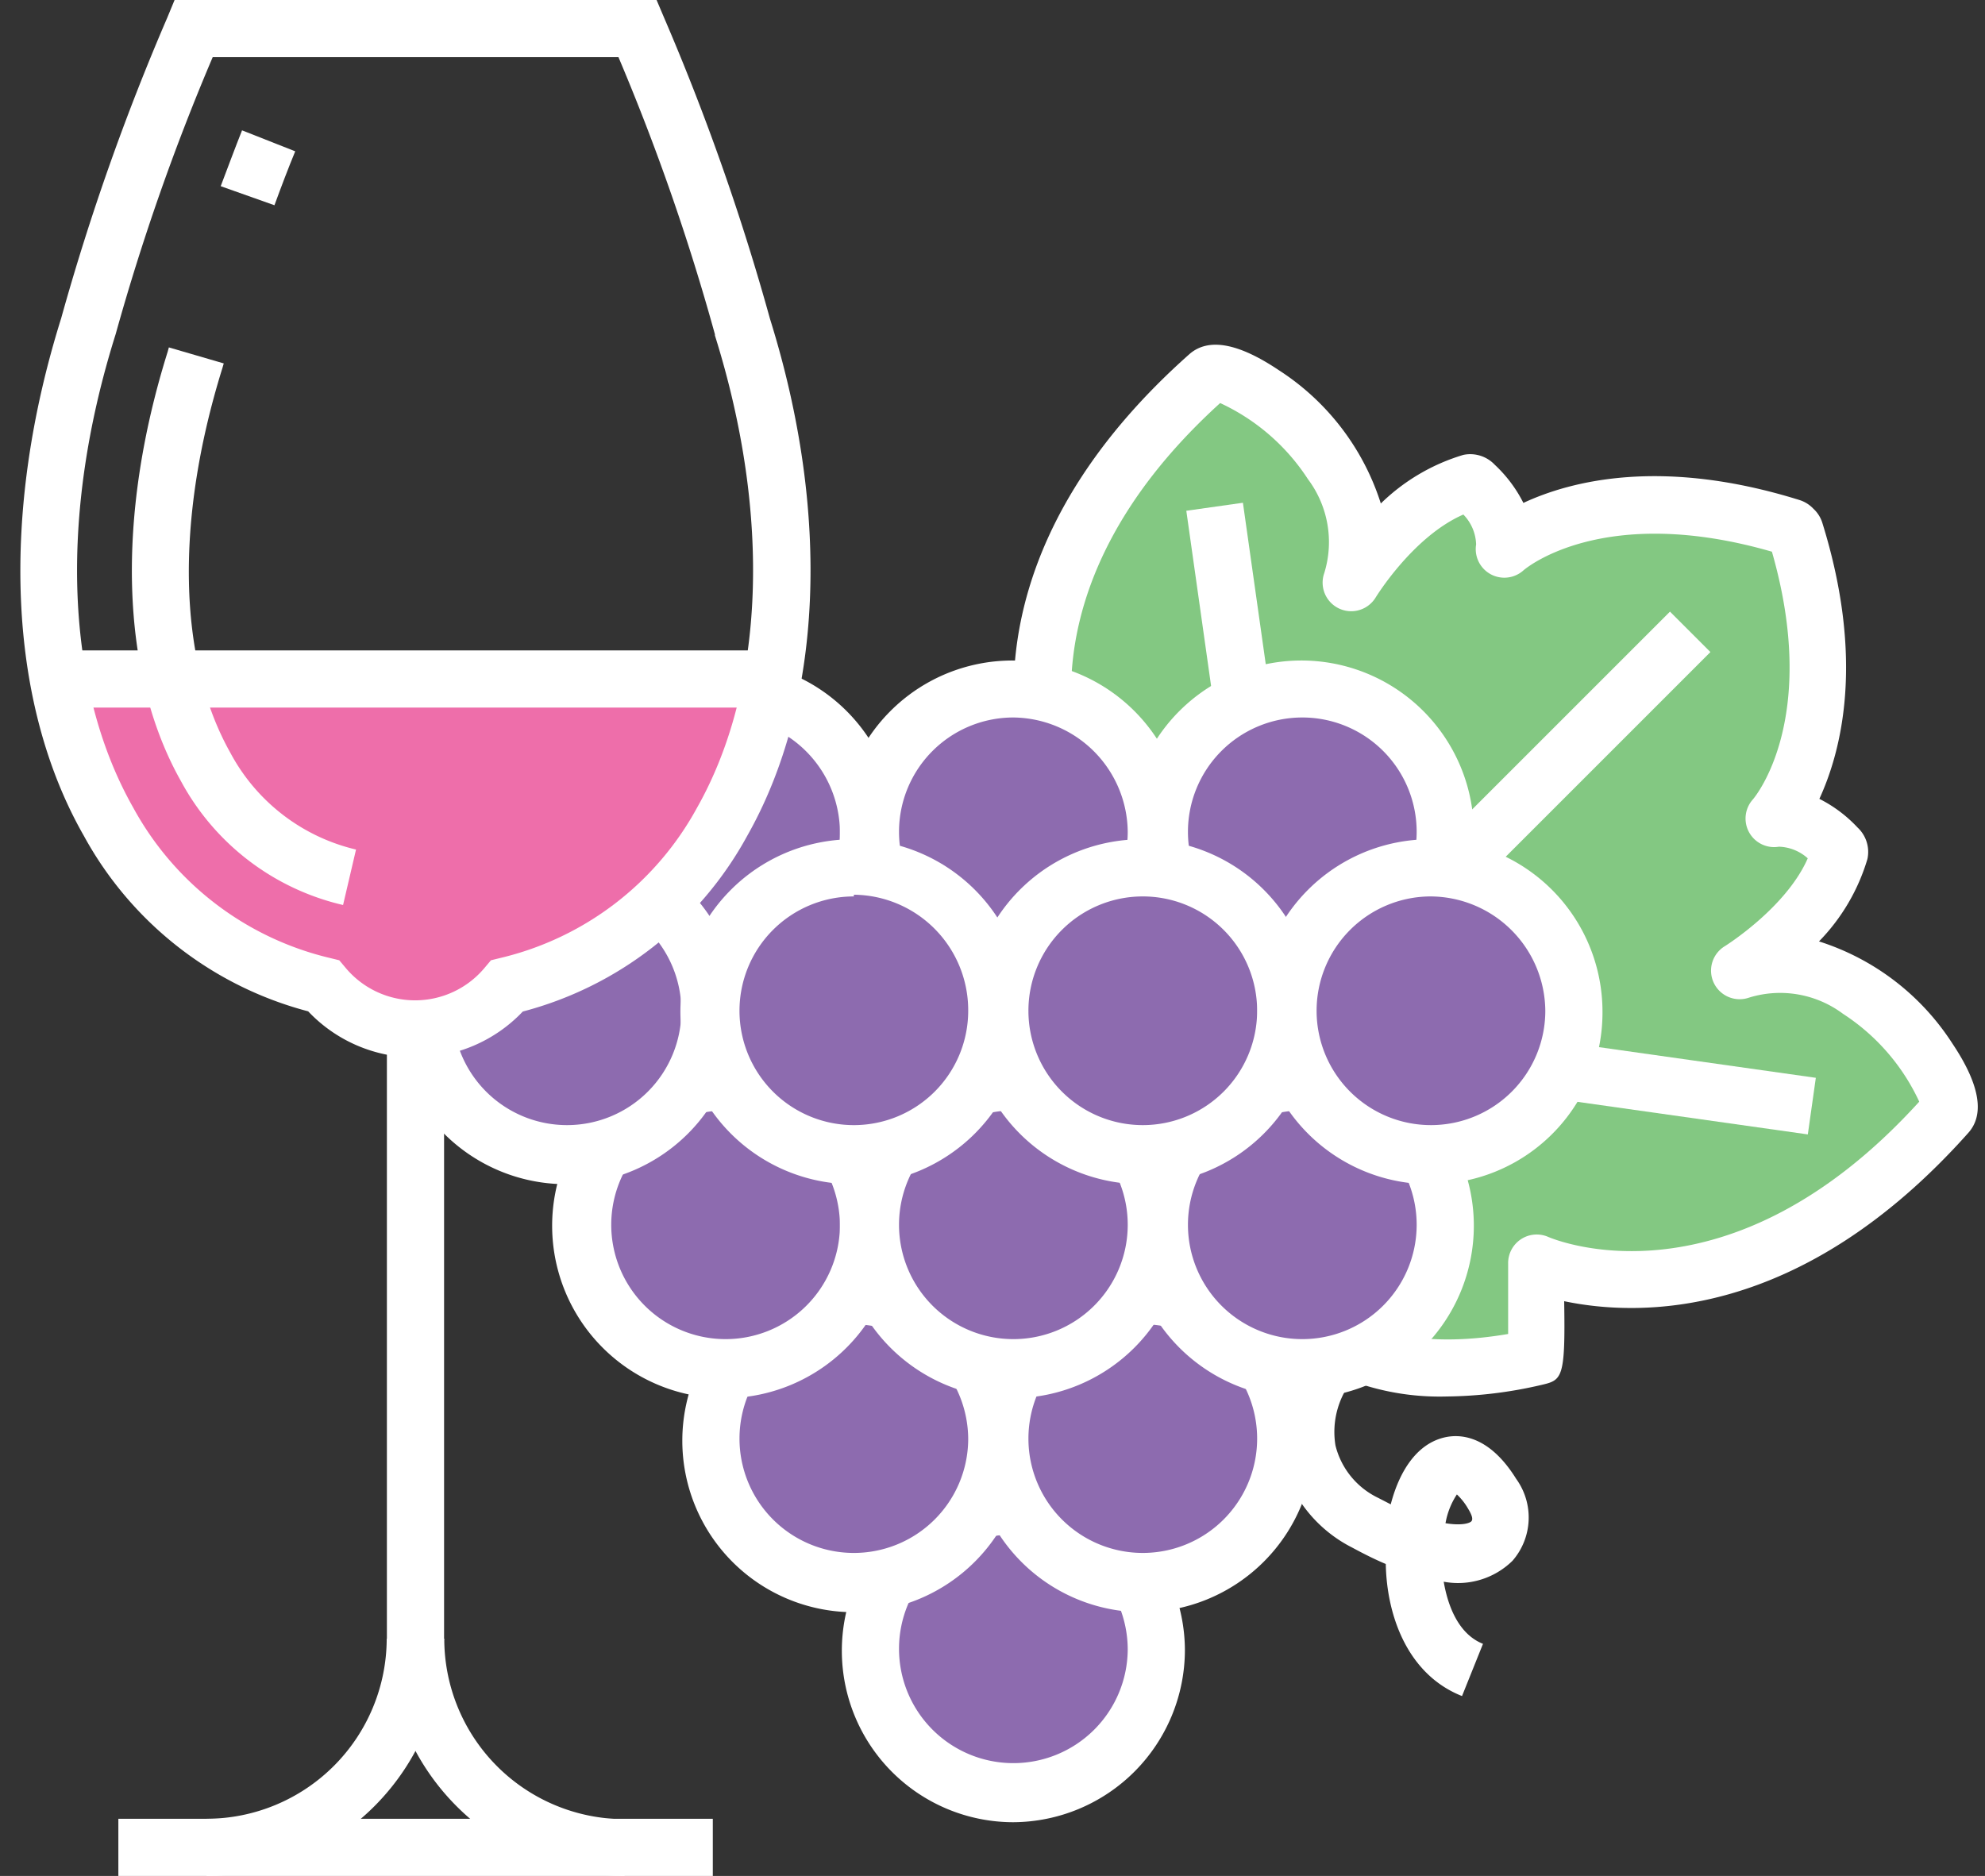 <svg xmlns="http://www.w3.org/2000/svg" viewBox="-1.07 0 104.15 98.44"><rect x="-1.07" y="0" width="104.15" height="98.44" fill="#333333" stroke="none"/><title>Depositphotos_75478329_10</title><g data-name="Layer 2"><g data-name="Layer 1"><g data-name="Layer 2"><g data-name="Layer 4"><path d="M75.64 89c-2.86-1.13-3.95-4.22-4-6.93-.55-.23-1.13-.52-1.76-.86a7.15 7.15 0 0 1-3.74-4.76 7.34 7.34 0 0 1 1.54-6L70 72.28a4.4 4.4 0 0 0-1 3.57 4.16 4.16 0 0 0 2.24 2.75l.66.34c.43-1.66 1.31-3.13 2.77-3.5.79-.2 2.35-.19 3.81 2.16a3.46 3.46 0 0 1-.19 4.3 4.08 4.08 0 0 1-3.61 1.1c.17 1 .65 2.7 2.06 3.26zm-.87-9.07c.85.14 1.27 0 1.36-.1s.05-.3-.17-.66a3.24 3.24 0 0 0-.59-.75 4 4 0 0 0-.6 1.53z" fill="#fff"/><path d="M101 58.41c1-1.1-4.66-9.66-10.86-7.5 0 0 4.33-2.6 5.29-6.26 0-.13-1.73-2-3.46-1.73 0 0 4.3-4.83 1.1-15.09a.17.17 0 0 0-.1-.11.17.17 0 0 0-.11-.1c-10.26-3.2-15.09 1.09-15.09 1.09.29-1.73-1.6-3.5-1.73-3.46-3.66 1-6.25 5.29-6.25 5.29 2.16-6.21-6.4-11.83-7.5-10.86-12.49 11.07-7.83 21.55-7.83 21.55s-4.92-.12-5 0C46.15 56.15 59 57.69 59 57.69l3.32-3.9 4.16.42.42 4.16-3.9 3.32s1.54 12.89 16.46 9.53c.13 0 0-5 0-5S90 70.93 101 58.41z" fill="#83c882"/><path d="M74.84 73.28A13.32 13.32 0 0 1 67 71a14.06 14.06 0 0 1-5.4-9.1 1.5 1.5 0 0 1 .52-1.32l3.3-2.81-.22-2.16-2.2-.24-2.81 3.3a1.5 1.5 0 0 1-1.32.52 14.06 14.06 0 0 1-9.1-5.4c-2.32-3.29-2.9-7.62-1.71-12.87.26-1.16.47-1.3 4.4-1.23-.81-3.86-1-12.34 8.88-21.11 1-.87 2.56-.58 4.68.84a13 13 0 0 1 5.36 7 10.48 10.48 0 0 1 4.33-2.55 1.77 1.77 0 0 1 1.65.52 7.13 7.13 0 0 1 1.5 2c2.49-1.16 7.28-2.4 14.49-.15a1.7 1.7 0 0 1 .73.46 1.68 1.68 0 0 1 .46.72c2.25 7.22 1 12-.15 14.5a7.13 7.13 0 0 1 2 1.5 1.75 1.75 0 0 1 .52 1.66 10.44 10.44 0 0 1-2.54 4.32 13 13 0 0 1 7 5.36c1.42 2.12 1.71 3.7.84 4.68C93.4 69.33 84.92 69.1 81 68.28c.07 4.1-.11 4.14-1.22 4.4a22.74 22.74 0 0 1-4.94.6zm-10.15-11a10.87 10.87 0 0 0 4 6.27C71 70.18 74.2 70.66 78.06 70v-3.68a1.5 1.5 0 0 1 2.11-1.41c.38.16 9.46 3.91 19.46-7.1a11 11 0 0 0-4-4.61 5.51 5.51 0 0 0-4.93-.85 1.5 1.5 0 0 1-1.27-2.7s3.21-2 4.35-4.61a2.37 2.37 0 0 0-1.51-.61 1.5 1.5 0 0 1-1.37-2.48c.14-.16 3.51-4.25 1-13-8.79-2.54-12.88.83-13.06 1a1.5 1.5 0 0 1-2.46-1.38 2.35 2.35 0 0 0-.67-1.57c-2.64 1.15-4.58 4.32-4.6 4.35a1.5 1.5 0 0 1-2.7-1.27 5.5 5.5 0 0 0-.85-4.93 11 11 0 0 0-4.61-4c-11.1 10.08-7.15 19.37-7.1 19.47a1.5 1.5 0 0 1-.12 1.44 1.55 1.55 0 0 1-1.28.67h-3.68c-.68 3.86-.2 7 1.44 9.34a10.87 10.87 0 0 0 6.27 4l2.75-3.23a1.48 1.48 0 0 1 1.29-.52l4.16.42A1.5 1.5 0 0 1 68 54.06l.42 4.16a1.5 1.5 0 0 1-.52 1.29zm35.24-4.85zM94 44.28zM76.47 26.71z" fill="#fff"/><path fill="#fff" d="M65.049 53.598l21.503-21.503 2.121 2.121L67.17 55.72z"/><path fill="#fff" d="M61.174 26.802l2.97-.42 3.896 27.545-2.97.42z"/><path fill="#fff" d="M66.243 55.633l.42-2.97 27.541 3.895-.42 2.97z"/><circle cx="52.1" cy="86.57" r="7.55" fill="#8d6baf"/><path d="M52.1 95.62a9 9 0 1 1 9-9.05 9.05 9.05 0 0 1-9 9.05zm0-15.1a6 6 0 1 0 6 6.05 6.05 6.05 0 0 0-6-6.05z" fill="#fff"/><circle cx="43.73" cy="75.55" r="7.55" fill="#8d6baf"/><path d="M43.73 84.6a9 9 0 1 1 9-9.05 9.05 9.05 0 0 1-9 9.05zm0-15.11a6 6 0 1 0 6 6.05 6.05 6.05 0 0 0-6-6.05z" fill="#fff"/><circle cx="58.84" cy="75.55" r="7.55" fill="#8d6baf"/><path d="M58.84 84.6a9 9 0 1 1 9.05-9.05 9.05 9.05 0 0 1-9.05 9.05zm0-15.11a6 6 0 1 0 6.05 6.05 6 6 0 0 0-6.05-6.05z" fill="#fff"/><circle cx="37" cy="64.32" r="7.55" fill="#8d6baf"/><path d="M37 73.37a9.05 9.05 0 1 1 9-9.1 9.06 9.06 0 0 1-9 9.1zm0-15.1a6 6 0 1 0 6 6.1 6.06 6.06 0 0 0-6-6.1z" fill="#fff"/><circle cx="52.1" cy="64.32" r="7.55" fill="#8d6baf"/><path d="M52.1 73.37a9.05 9.05 0 1 1 9-9.05 9.05 9.05 0 0 1-9 9.05zm0-15.1a6 6 0 1 0 6 6.05 6 6 0 0 0-6-6.05z" fill="#fff"/><circle cx="67.21" cy="64.32" r="7.55" fill="#8d6baf"/><path d="M67.21 73.37a9.05 9.05 0 1 1 9.05-9.05 9.05 9.05 0 0 1-9.05 9.05zm0-15.1a6 6 0 1 0 6.05 6.05 6 6 0 0 0-6.05-6.05z" fill="#fff"/><circle cx="37" cy="43.7" r="7.55" fill="#8d6baf"/><path d="M37 52.76a9.05 9.05 0 1 1 9-9.1 9.06 9.06 0 0 1-9 9.1zm0-15.11a6 6 0 1 0 6 6.1 6.06 6.06 0 0 0-6-6.1z" fill="#fff"/><circle cx="52.1" cy="43.7" r="7.55" fill="#8d6baf"/><path d="M52.1 52.76a9.05 9.05 0 1 1 9-9.05 9.06 9.06 0 0 1-9 9.05zm0-15.11a6 6 0 1 0 6 6 6.06 6.06 0 0 0-6-6z" fill="#fff"/><circle cx="67.21" cy="43.7" r="7.55" fill="#8d6baf"/><path d="M67.21 52.76a9.05 9.05 0 1 1 9.05-9 9.05 9.05 0 0 1-9.05 9zm0-15.11a6 6 0 1 0 6.05 6 6 6 0 0 0-6.05-6z" fill="#fff"/><circle cx="28.63" cy="53.09" r="7.55" fill="#8d6baf"/><path d="M28.63 62.14a9.05 9.05 0 1 1 9.05-9 9.06 9.06 0 0 1-9.05 9zm0-15.1a6 6 0 1 0 6.05 6 6 6 0 0 0-6.05-6z" fill="#fff"/><circle cx="43.73" cy="53.09" r="7.55" fill="#8d6baf"/><path d="M43.73 62.14a9.05 9.05 0 1 1 9-9.05 9.06 9.06 0 0 1-9 9.05zm0-15.1a6 6 0 1 0 6 6 6.06 6.06 0 0 0-6-6.09z" fill="#fff"/><circle cx="58.84" cy="53.09" r="7.55" fill="#8d6baf"/><path d="M58.84 62.14a9.05 9.05 0 1 1 9.05-9 9.05 9.05 0 0 1-9.05 9zm0-15.1a6 6 0 1 0 6.05 6 6 6 0 0 0-6.05-6z" fill="#fff"/><circle cx="73.94" cy="53.09" r="7.55" fill="#8d6baf"/><path d="M73.94 62.14a9.05 9.05 0 1 1 9.07-9 9 9 0 0 1-9.07 9zm0-15.1a6 6 0 1 0 6.07 6 6.05 6.05 0 0 0-6.07-6z" fill="#fff"/><path d="M2.06 35.85C3.64 44 8.54 50 15.91 51.73a6.25 6.25 0 0 0 9.63 0C32.92 50 37.83 44 39.4 35.85z" fill="#ee6eaa"/><path d="M20.73 55.49a7.73 7.73 0 0 1-5.63-2.42 18.87 18.87 0 0 1-11.77-9.21c-4-7-4.4-16.91-1.19-27.16A123.63 123.63 0 0 1 7.71.92L8.09 0h25.29l.39.92a123.42 123.42 0 0 1 5.56 15.81c3.21 10.27 2.77 20.14-1.2 27.14a18.87 18.87 0 0 1-11.77 9.21 7.73 7.73 0 0 1-5.63 2.41zM10.09 3A117.8 117.8 0 0 0 5 17.53c-3 9.53-2.65 18.56.92 24.85a15.94 15.94 0 0 0 10.32 7.89l.49.12.32.38a4.75 4.75 0 0 0 7.32 0l.32-.38.49-.12a15.93 15.93 0 0 0 10.32-7.88c3.56-6.29 3.91-15.32.94-24.79v-.06A117.26 117.26 0 0 0 31.38 3z" fill="#fff"/><path d="M16.93 47.49A13 13 0 0 1 8.43 41C5.25 35.37 5 27.16 7.73 18.45l.06-.22 2.88.84-.07.24c-2.49 8-2.33 15.3.41 20.18a10.1 10.1 0 0 0 6.6 5.09z" fill="#fff"/><path d="M13.33 10.77l-2.82-1c.38-1 .75-2 1.12-2.93l2.79 1.1c-.36.87-.72 1.82-1.09 2.83z" fill="#fff"/><path fill="#fff" d="M19.23 53.55h3v32.51h-3z"/><path d="M9.77 98.44v-3A9.47 9.47 0 0 0 19.22 86h3A12.47 12.47 0 0 1 9.77 98.44z" fill="#fff"/><path d="M31.7 98.44A12.47 12.47 0 0 1 19.24 86h3a9.47 9.47 0 0 0 9.45 9.46z" fill="#fff"/><path fill="#fff" d="M5.14 95.44h31.19v3H5.14z"/><path fill="#fff" d="M2.44 34.13H39.2v3H2.44z"/></g></g></g></g></svg>